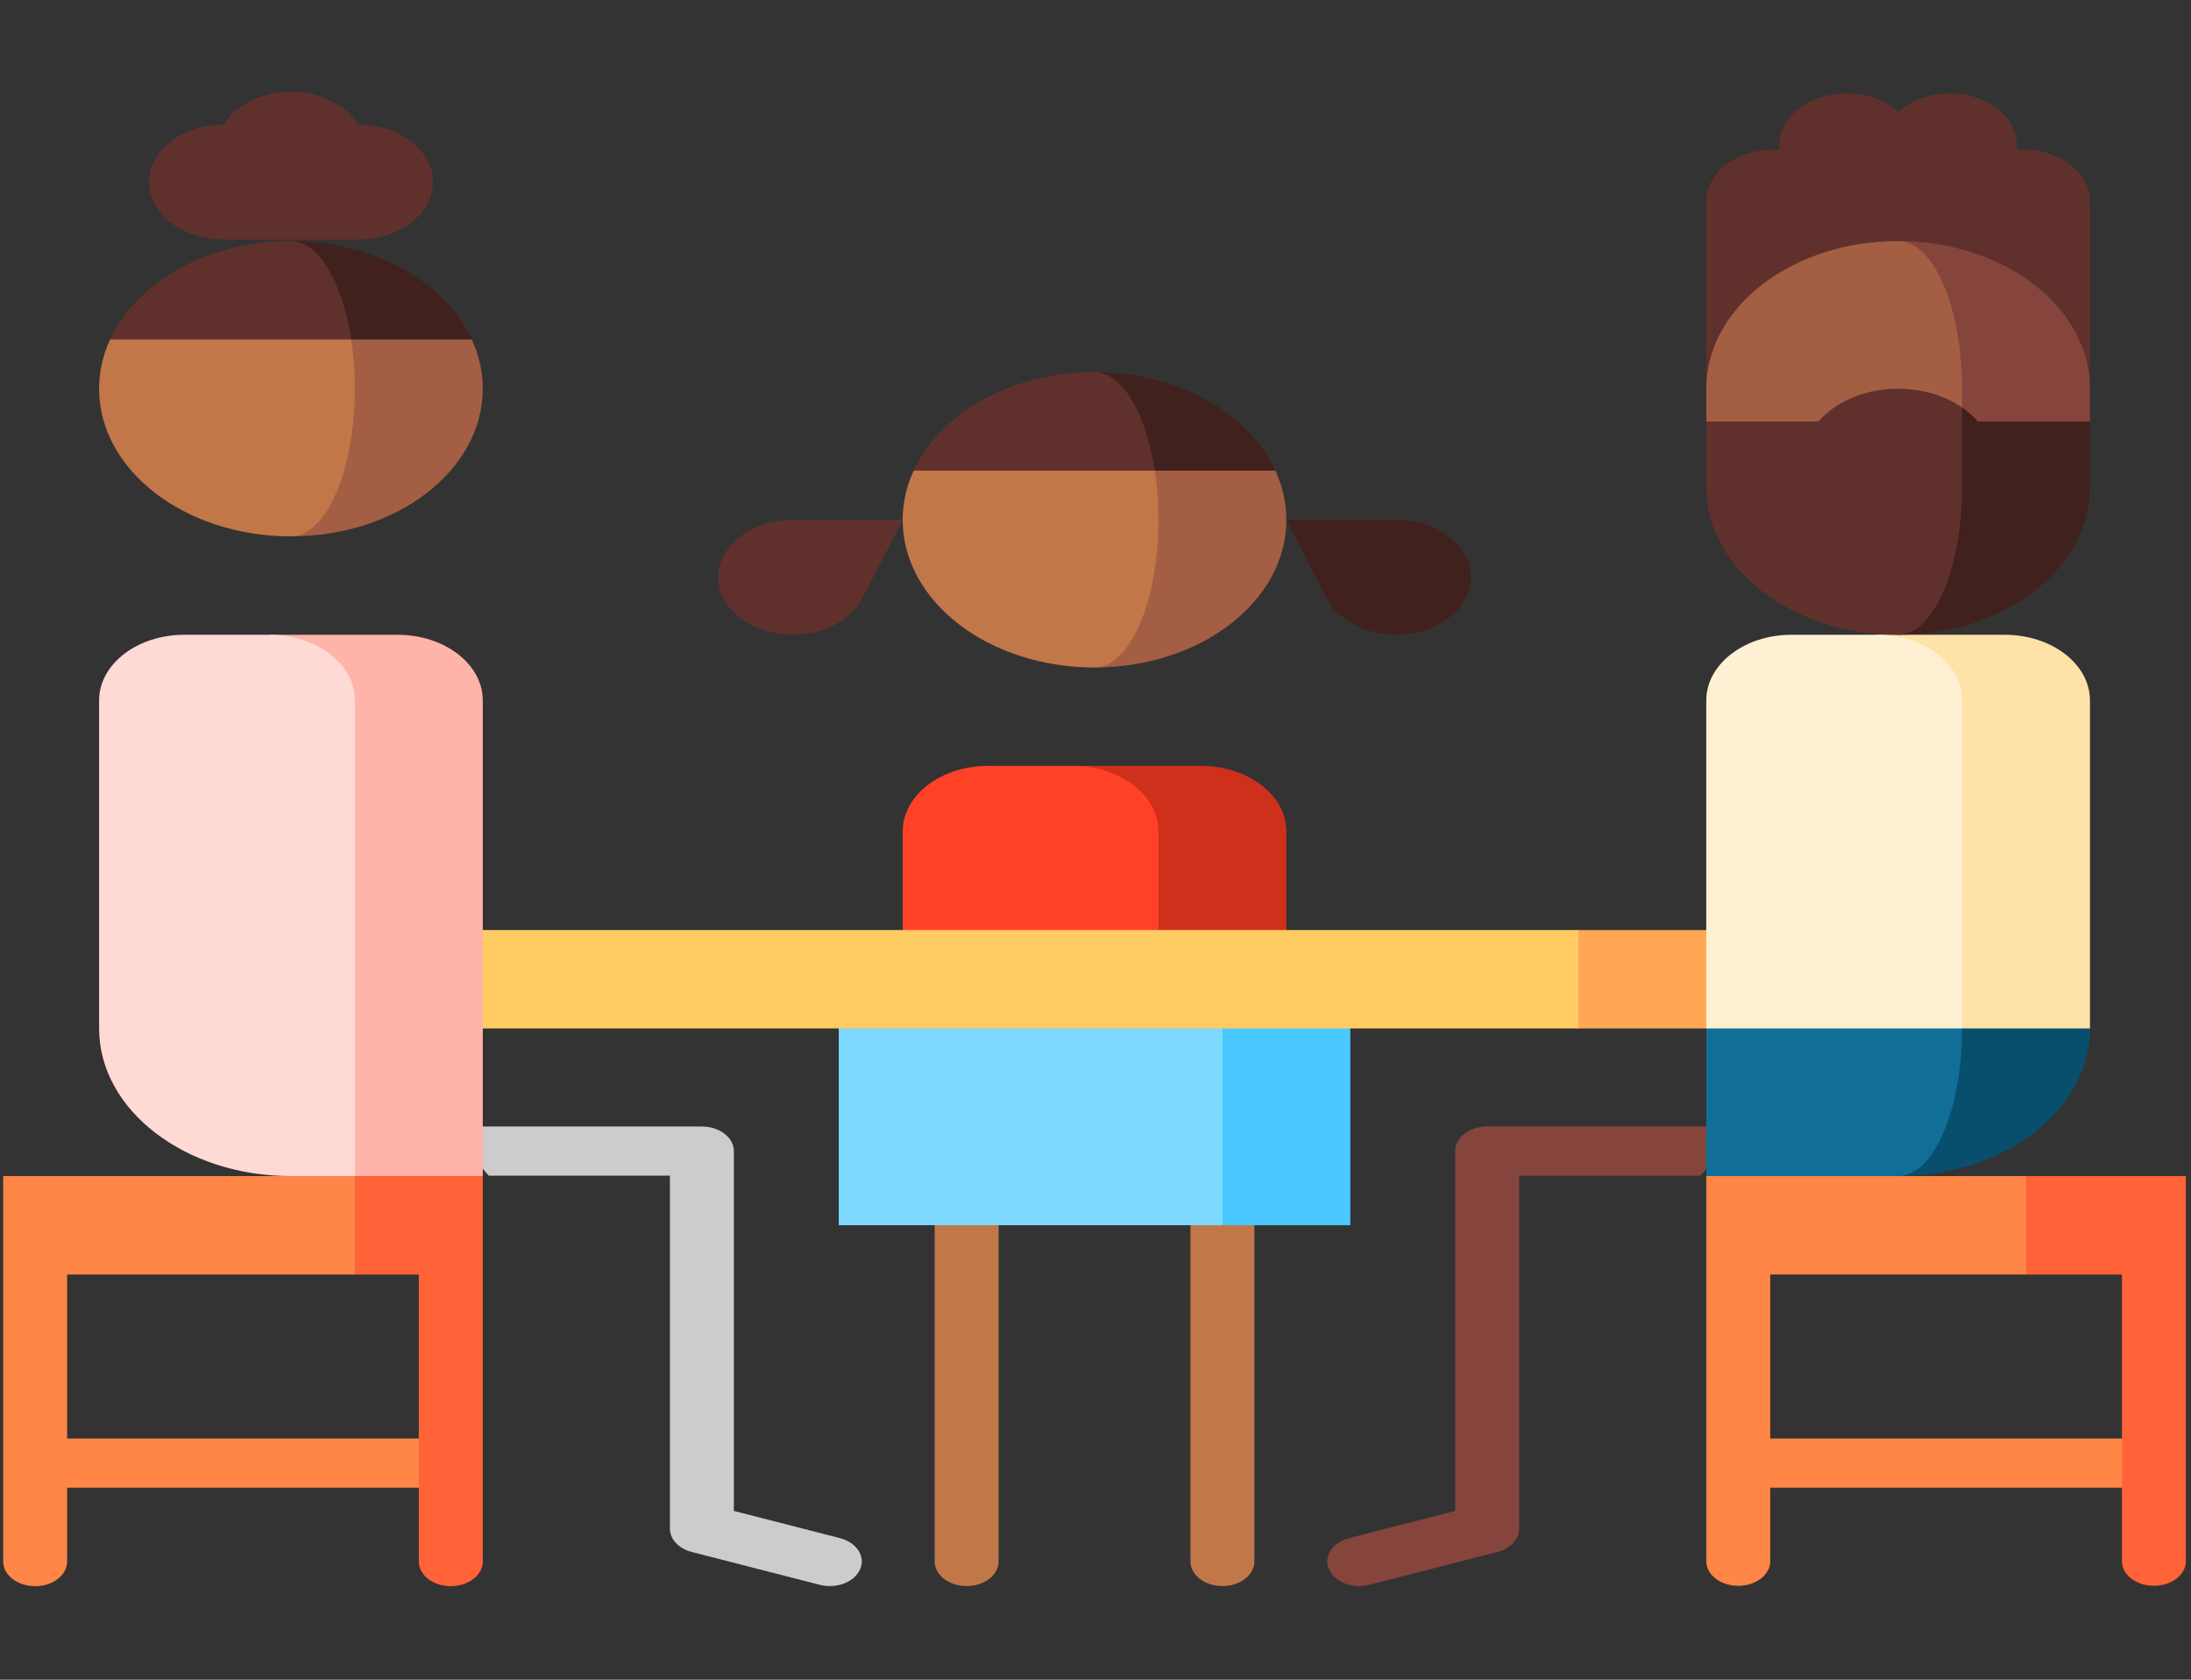 <svg width="150" height="115" viewBox="0 0 150 115" fill="none" xmlns="http://www.w3.org/2000/svg">
<rect x="0" y="0" width="150" height="115" fill="#333333" stroke="none"/>
<g clip-path="url(#clip0)">
<path d="M63.989 79.39V106.904C63.989 107.835 64.969 108.589 66.178 108.589C67.387 108.589 68.367 107.835 68.367 106.904V79.39H63.989Z" fill="#C27749"/>
<path d="M81.501 79.39V106.904C81.501 107.835 82.48 108.589 83.689 108.589C84.898 108.589 85.878 107.835 85.878 106.904V79.39H81.501Z" fill="#C27749"/>
<path d="M2.407 98.489H30.863V101.858H2.407V98.489Z" fill="#FF8646"/>
<path d="M119.004 98.489H147.461V101.858H119.004V98.489Z" fill="#FF8646"/>
<path d="M0.218 87.233V106.911C0.218 107.842 1.199 108.596 2.407 108.596C3.616 108.596 4.596 107.842 4.596 106.911V84.987L0.218 87.233Z" fill="#FF8646"/>
<path d="M145.271 84.987V106.886C145.271 107.816 146.251 108.571 147.46 108.571C148.67 108.571 149.649 107.816 149.649 106.886V87.233L145.271 84.987Z" fill="#FF6337"/>
<path d="M116.815 87.258V106.886C116.815 107.816 117.795 108.571 119.004 108.571C120.214 108.571 121.193 107.816 121.193 106.886V85.012L116.815 87.258Z" fill="#FF8646"/>
<path d="M28.674 85.012V106.911C28.674 107.841 29.655 108.596 30.863 108.596C32.072 108.596 33.052 107.841 33.052 106.911V87.258L28.674 85.012Z" fill="#FF6337"/>
<path d="M57.501 105.306L50.242 103.444V78.828C50.241 78.822 50.242 78.816 50.242 78.81C50.242 77.88 49.262 77.125 48.053 77.125H30.542L33.461 80.494H45.913L45.864 80.513V104.658C45.864 105.383 46.468 106.027 47.361 106.256L56.116 108.502C57.263 108.797 58.503 108.32 58.885 107.437C59.268 106.554 58.648 105.6 57.501 105.306Z" fill="#CCCCCC"/>
<path d="M119.326 77.125H101.814C100.605 77.125 99.625 77.879 99.625 78.81C99.625 78.816 99.626 78.822 99.626 78.829C99.625 78.828 99.625 103.444 99.625 103.444L92.367 105.306C91.22 105.6 90.599 106.553 90.981 107.436C91.364 108.32 92.605 108.796 93.751 108.502L102.506 106.256C103.4 106.027 104.002 105.383 104.002 104.657V80.513L103.954 80.494H116.407L119.326 77.125Z" fill="#85453D"/>
<path d="M82.23 52.437H73.474L67.637 67.036H88.067V56.929C88.067 54.448 85.453 52.437 82.23 52.437Z" fill="#CF301B"/>
<path d="M73.475 52.437H67.637C64.413 52.437 61.8 54.448 61.8 56.929V67.036H79.312V56.929C79.312 54.448 76.698 52.437 73.475 52.437Z" fill="#FF4128"/>
<path d="M66.178 67.036L83.69 83.882H92.445V67.036H66.178Z" fill="#49C9FF"/>
<path d="M57.422 67.036H83.689V83.882H57.422V67.036Z" fill="#7DD9FF"/>
<path d="M33.052 63.674V47.952C33.052 45.47 30.439 43.459 27.215 43.459H18.459V77.151L24.297 83.889L33.052 80.52V70.412L37.43 67.043L33.052 63.674Z" fill="#FFB4A9"/>
<path d="M129.949 63.674V80.52C137.202 80.52 143.082 75.994 143.082 70.412L129.949 63.674Z" fill="#084F6D"/>
<path d="M134.327 70.412V63.674L116.815 70.412V80.52L123.382 83.889L129.949 80.52C132.367 80.52 134.327 75.994 134.327 70.412Z" fill="#116F97"/>
<path d="M137.245 43.459H128.49L134.327 70.412H143.083V47.952C143.083 45.47 140.47 43.459 137.245 43.459Z" fill="#FFE2A8"/>
<path d="M128.49 43.459H122.653C119.428 43.459 116.815 45.47 116.815 47.952V63.674L112.438 67.043L116.815 70.412H134.327V47.952C134.327 45.47 131.714 43.459 128.49 43.459Z" fill="#FFF0D3"/>
<path d="M18.459 43.459H12.622C9.398 43.459 6.785 45.47 6.785 47.952V70.412C6.785 75.994 12.666 80.52 19.919 80.52L24.297 83.889V47.952C24.297 45.47 21.684 43.459 18.459 43.459Z" fill="#FFD9D4"/>
<path d="M138.705 80.52L132.868 83.889L138.705 87.258H149.649V80.52H138.705Z" fill="#FF6337"/>
<path d="M116.815 80.52H138.705V87.258H116.815V80.52Z" fill="#FF8646"/>
<path d="M24.297 80.52L18.459 83.889L24.297 87.258H33.052V80.52H24.297Z" fill="#FF6337"/>
<path d="M108.059 63.674L98.994 67.043L108.059 70.412H116.815V63.674H108.059Z" fill="#FFA754"/>
<path d="M33.052 63.674H108.06V70.412H33.052V63.674Z" fill="#FFCB63"/>
<path d="M0.218 80.52H24.297V87.258H0.218V80.52Z" fill="#FF8646"/>
<path d="M143.083 13.789C143.083 13.336 142.97 12.876 142.73 12.432C141.941 10.966 140.024 10.123 138.073 10.254C138.242 8.753 137.147 7.277 135.243 6.669C133.338 6.062 131.209 6.51 129.949 7.664C128.689 6.51 126.56 6.062 124.655 6.669C122.751 7.276 121.656 8.753 121.825 10.254C119.874 10.123 117.957 10.966 117.168 12.432C116.928 12.876 116.815 13.336 116.815 13.789C116.817 14.829 116.815 26.614 116.815 26.614H143.083C143.083 26.614 143.081 14.829 143.083 13.789Z" fill="#60312C"/>
<path d="M129.949 16.506V39.192L143.082 28.86V26.613C143.082 21.032 137.202 16.506 129.949 16.506Z" fill="#85453D"/>
<path d="M129.949 16.506C122.696 16.506 116.815 21.032 116.815 26.613V28.86L134.327 39.192V26.613C134.327 21.032 132.367 16.506 129.949 16.506Z" fill="#A45E43"/>
<path d="M135.41 28.86C135.102 28.506 134.737 28.185 134.327 27.902L129.949 43.459C137.202 43.459 143.082 38.934 143.082 33.352V28.86H135.41Z" fill="#40211D"/>
<path d="M134.327 33.352V27.902C133.165 27.101 131.632 26.613 129.949 26.613C127.672 26.613 125.667 27.506 124.488 28.86H116.815V33.352C116.815 38.934 122.696 43.459 129.949 43.459C132.367 43.459 134.327 38.934 134.327 33.352Z" fill="#60312C"/>
<path d="M19.918 18.752V36.721C27.172 36.721 33.051 32.195 33.051 26.613C33.051 25.432 32.785 24.298 32.301 23.244L19.918 18.752Z" fill="#A45E43"/>
<path d="M19.918 16.506L24.046 23.244H32.301C30.497 19.319 25.636 16.506 19.918 16.506Z" fill="#40211D"/>
<path d="M7.534 23.244C7.05 24.298 6.784 25.432 6.784 26.613C6.784 32.195 12.664 36.721 19.917 36.721C22.335 36.721 24.295 32.195 24.295 26.613C24.295 25.432 24.206 24.298 24.046 23.244L19.917 18.752L7.534 23.244Z" fill="#C27749"/>
<path d="M19.918 16.506C14.2 16.506 9.338 19.319 7.534 23.244H24.046C23.445 19.319 21.824 16.506 19.918 16.506Z" fill="#60312C"/>
<path d="M24.528 8.535C23.707 7.209 21.955 6.289 19.919 6.289C17.882 6.289 16.13 7.209 15.309 8.535C12.489 8.535 10.202 10.295 10.202 12.466C10.202 14.636 12.489 16.396 15.309 16.396H24.528C27.348 16.396 29.635 14.636 29.635 12.466C29.635 10.295 27.348 8.535 24.528 8.535Z" fill="#60312C"/>
<path d="M74.933 27.73V45.698C82.186 45.698 88.066 41.174 88.066 35.591C88.066 34.409 87.8 33.276 87.316 32.222L74.933 27.73Z" fill="#A45E43"/>
<path d="M74.933 25.483L79.061 32.222H87.316C85.512 28.296 80.651 25.483 74.933 25.483Z" fill="#40211D"/>
<path d="M62.549 32.222C62.065 33.276 61.799 34.409 61.799 35.591C61.799 41.174 67.679 45.698 74.932 45.698C77.35 45.698 79.31 41.174 79.31 35.591C79.31 34.409 79.221 33.276 79.061 32.222L74.932 27.73L62.549 32.222Z" fill="#C27749"/>
<path d="M74.933 25.483C69.214 25.483 64.353 28.296 62.549 32.222H79.061C78.459 28.296 76.839 25.483 74.933 25.483Z" fill="#60312C"/>
<path d="M90.824 40.948L88.066 35.591H95.554C96.553 35.587 97.564 35.805 98.452 36.27C100.786 37.49 101.391 39.935 99.806 41.731C98.221 43.526 95.044 43.993 92.711 42.772C91.823 42.307 91.185 41.665 90.824 40.948Z" fill="#40211D"/>
<path d="M59.043 40.948L61.8 35.591H54.312C53.314 35.587 52.303 35.805 51.413 36.27C49.081 37.49 48.474 39.935 50.06 41.731C51.645 43.526 54.822 43.993 57.155 42.772C58.044 42.307 58.681 41.665 59.043 40.948Z" fill="#60312C"/>
</g>
<defs>
<clipPath id="clip0">
<rect width="149.431" height="115" fill="white" transform="translate(0.218)"/>
</clipPath>
</defs>
</svg>
